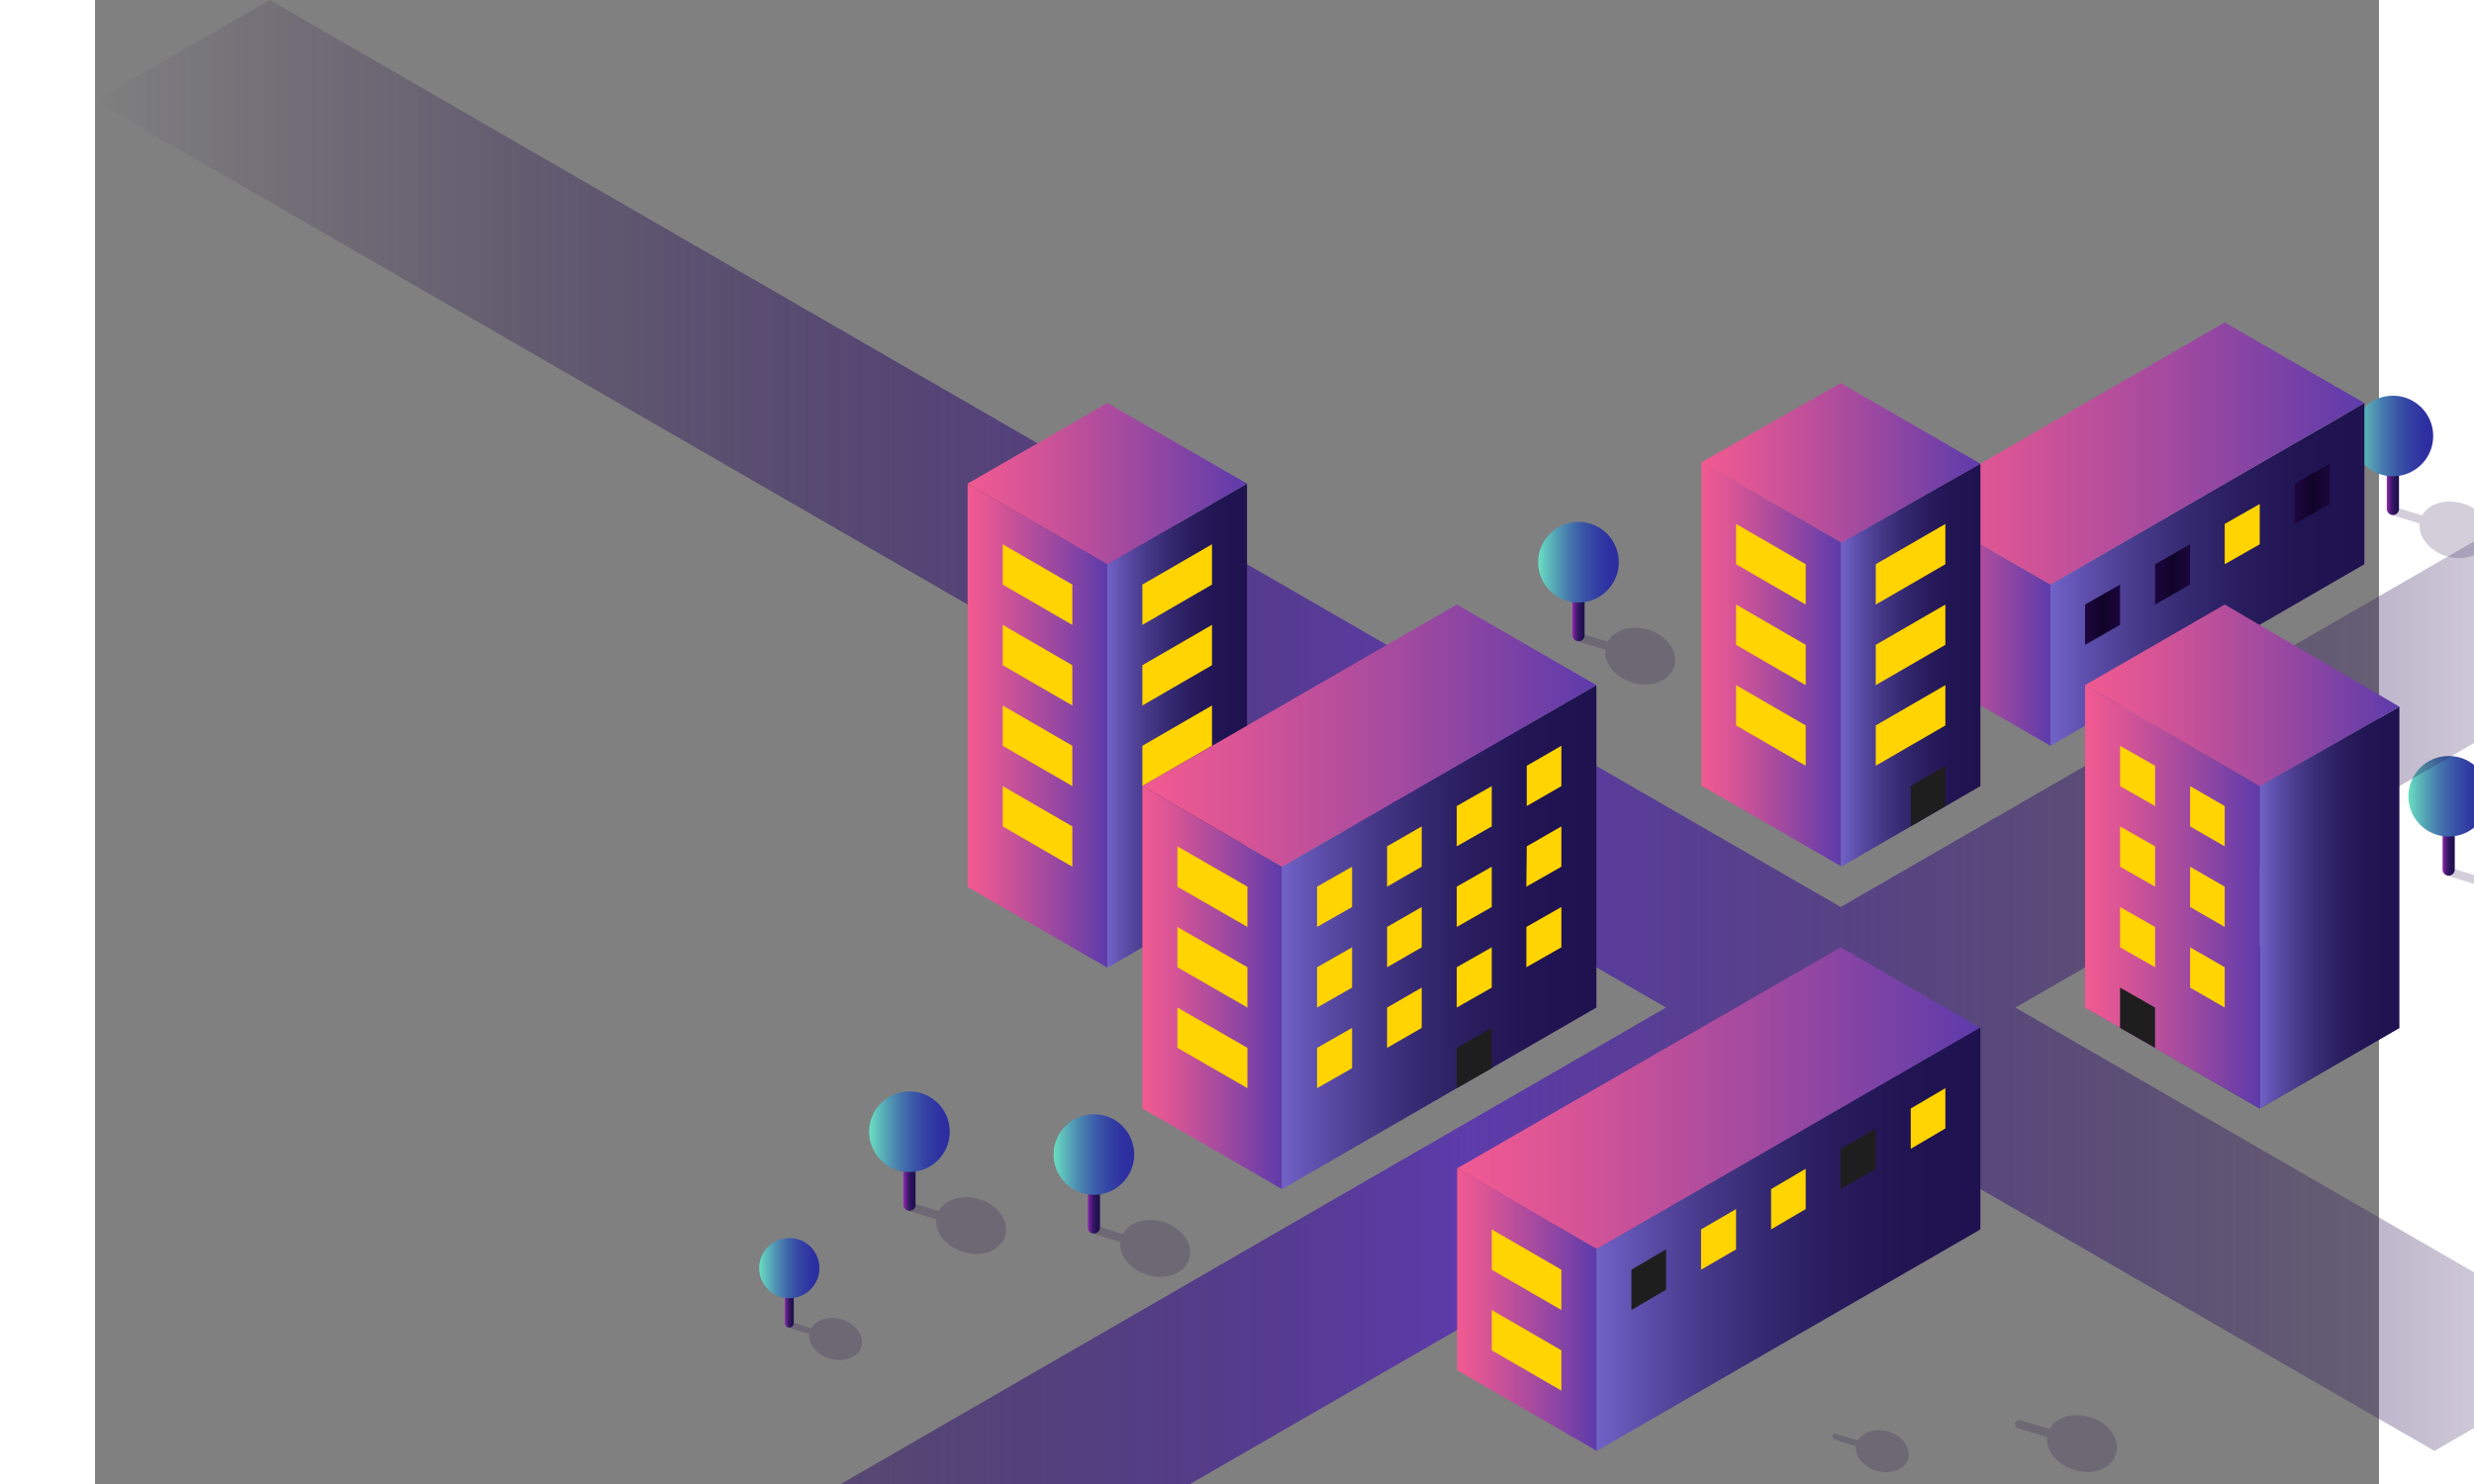 <svg xmlns="http://www.w3.org/2000/svg" xmlns:xlink="http://www.w3.org/1999/xlink" width="1726.62" height="1036.184" viewBox="0 0 1486 966">
                                <rect x="0" y="0" width="1486" height="966" fill="#808080" stroke="none"/>
                                <defs>
                                  <linearGradient id="linear-gradient" x1="0.012" y1="0.499" x2="1.012" y2="0.499" gradientUnits="objectBoundingBox">
                                    <stop offset="0" stop-color="#9629b6"/>
                                    <stop offset="0.006" stop-color="#9429b4"/>
                                    <stop offset="0.141" stop-color="#702295"/>
                                    <stop offset="0.282" stop-color="#521c7c"/>
                                    <stop offset="0.432" stop-color="#3b1868"/>
                                    <stop offset="0.592" stop-color="#2b145a"/>
                                    <stop offset="0.769" stop-color="#211352"/>
                                    <stop offset="1" stop-color="#1e124f"/>
                                  </linearGradient>
                                  <linearGradient id="linear-gradient-2" x1="0.001" y1="0.498" x2="1.003" y2="0.498" gradientUnits="objectBoundingBox">
                                    <stop offset="0" stop-color="#6ae1c1"/>
                                    <stop offset="0.052" stop-color="#64d0be"/>
                                    <stop offset="0.224" stop-color="#539fb5"/>
                                    <stop offset="0.395" stop-color="#4575ad"/>
                                    <stop offset="0.56" stop-color="#3a55a8"/>
                                    <stop offset="0.719" stop-color="#323fa3"/>
                                    <stop offset="0.869" stop-color="#2e31a1"/>
                                    <stop offset="1" stop-color="#2c2ca0"/>
                                  </linearGradient>
                                  <linearGradient id="linear-gradient-3" x1="-0.008" y1="0.498" x2="0.992" y2="0.498" xlink:href="#linear-gradient"/>
                                  <linearGradient id="linear-gradient-4" x1="-0.002" y1="0.501" x2="0.999" y2="0.501" xlink:href="#linear-gradient-2"/>
                                  <linearGradient id="linear-gradient-5" y1="0.5" x2="1" y2="0.5" gradientUnits="objectBoundingBox">
                                    <stop offset="0.006" stop-color="#1b063c" stop-opacity="0"/>
                                    <stop offset="0.087" stop-color="#1e0942" stop-opacity="0.157"/>
                                    <stop offset="0.194" stop-color="#281152" stop-opacity="0.369"/>
                                    <stop offset="0.316" stop-color="#391e6e" stop-opacity="0.608"/>
                                    <stop offset="0.447" stop-color="#4f3094" stop-opacity="0.863"/>
                                    <stop offset="0.517" stop-color="#5d3bab"/>
                                    <stop offset="0.545" stop-color="#5837a3" stop-opacity="0.941"/>
                                    <stop offset="0.757" stop-color="#371d6c" stop-opacity="0.502"/>
                                    <stop offset="0.915" stop-color="#230c49" stop-opacity="0.176"/>
                                    <stop offset="1" stop-color="#1b063c" stop-opacity="0"/>
                                  </linearGradient>
                                  <linearGradient id="linear-gradient-6" x1="-0.001" y1="0.499" x2="0.999" y2="0.499" gradientUnits="objectBoundingBox">
                                    <stop offset="0" stop-color="#f25a91"/>
                                    <stop offset="0.192" stop-color="#db5595"/>
                                    <stop offset="0.596" stop-color="#9f49a0"/>
                                    <stop offset="1" stop-color="#5d3bab"/>
                                  </linearGradient>
                                  <linearGradient id="linear-gradient-7" y1="0.5" x2="1" y2="0.5" gradientUnits="objectBoundingBox">
                                    <stop offset="0" stop-color="#7162c8"/>
                                    <stop offset="0.121" stop-color="#5c4eaa"/>
                                    <stop offset="0.282" stop-color="#463989"/>
                                    <stop offset="0.448" stop-color="#342870"/>
                                    <stop offset="0.62" stop-color="#281c5d"/>
                                    <stop offset="0.799" stop-color="#201453"/>
                                    <stop offset="1" stop-color="#1e124f"/>
                                  </linearGradient>
                                  <linearGradient id="linear-gradient-8" x1="0" y1="0.5" x2="1" y2="0.5" xlink:href="#linear-gradient-6"/>
                                  <linearGradient id="linear-gradient-9" x1="0" y1="0.5" x2="1" y2="0.5" xlink:href="#linear-gradient-6"/>
                                  <linearGradient id="linear-gradient-10" x1="-0.001" y1="0.5" x2="1.001" y2="0.5" xlink:href="#linear-gradient-7"/>
                                  <linearGradient id="linear-gradient-11" x1="0" y1="0.499" x2="1" y2="0.499" xlink:href="#linear-gradient-6"/>
                                  <linearGradient id="linear-gradient-12" x1="0" y1="0.5" x2="1" y2="0.5" xlink:href="#linear-gradient-6"/>
                                  <linearGradient id="linear-gradient-13" x1="0" y1="0.5" x2="1" y2="0.5" xlink:href="#linear-gradient-7"/>
                                  <linearGradient id="linear-gradient-14" x1="0" y1="0.501" x2="1" y2="0.501" xlink:href="#linear-gradient-6"/>
                                  <linearGradient id="linear-gradient-15" x1="0.001" y1="0.5" x2="1.001" y2="0.5" xlink:href="#linear-gradient-6"/>
                                  <linearGradient id="linear-gradient-16" x1="0" y1="0.5" x2="1" y2="0.5" xlink:href="#linear-gradient-7"/>
                                  <linearGradient id="linear-gradient-17" x1="0" y1="0.5" x2="1" y2="0.5" xlink:href="#linear-gradient-6"/>
                                  <linearGradient id="linear-gradient-18" x1="0.001" y1="0.5" x2="1" y2="0.5" xlink:href="#linear-gradient-7"/>
                                  <linearGradient id="linear-gradient-19" x1="0" y1="0.5" x2="1" y2="0.5" xlink:href="#linear-gradient-7"/>
                                  <linearGradient id="linear-gradient-20" x1="0.001" y1="0.5" x2="1" y2="0.5" xlink:href="#linear-gradient-6"/>
                                  <linearGradient id="linear-gradient-21" x1="0.001" y1="0.5" x2="1" y2="0.5" xlink:href="#linear-gradient-6"/>
                                  <linearGradient id="linear-gradient-22" x1="0.005" y1="0.499" x2="1.002" y2="0.499" gradientUnits="objectBoundingBox">
                                    <stop offset="0.006" stop-color="#1b063c"/>
                                    <stop offset="0.238" stop-color="#180536"/>
                                    <stop offset="0.506" stop-color="#100328"/>
                                    <stop offset="0.651" stop-color="#14042f"/>
                                    <stop offset="1" stop-color="#1b063c"/>
                                  </linearGradient>
                                  <linearGradient id="linear-gradient-23" x1="-0.001" y1="0.499" x2="0.996" y2="0.499" xlink:href="#linear-gradient-22"/>
                                  <linearGradient id="linear-gradient-24" x1="-0.001" y1="0.499" x2="0.996" y2="0.499" xlink:href="#linear-gradient-22"/>
                                  <linearGradient id="linear-gradient-25" x1="0" y1="0.5" x2="1" y2="0.5" xlink:href="#linear-gradient-6"/>
                                  <linearGradient id="linear-gradient-26" x1="0" y1="0.5" x2="1" y2="0.5" xlink:href="#linear-gradient-6"/>
                                  <linearGradient id="linear-gradient-27" x1="0" y1="0.5" x2="1" y2="0.5" xlink:href="#linear-gradient-7"/>
                                  <linearGradient id="linear-gradient-28" x1="-0.003" y1="0.501" x2="0.997" y2="0.501" xlink:href="#linear-gradient"/>
                                  <linearGradient id="linear-gradient-29" x1="-0.001" y1="0.5" x2="1" y2="0.5" xlink:href="#linear-gradient-2"/>
                                  <linearGradient id="linear-gradient-30" x1="0.015" y1="0.502" x2="1.015" y2="0.502" xlink:href="#linear-gradient"/>
                                  <linearGradient id="linear-gradient-31" x1="0.002" y1="0.501" x2="1.003" y2="0.501" xlink:href="#linear-gradient-2"/>
                                  <linearGradient id="linear-gradient-32" x1="-0.007" y1="0.499" x2="1.017" y2="0.499" xlink:href="#linear-gradient"/>
                                  <linearGradient id="linear-gradient-33" x1="-0.002" y1="0.502" x2="1.004" y2="0.502" xlink:href="#linear-gradient-2"/>
                                  <linearGradient id="linear-gradient-34" x1="0.008" y1="0.502" x2="1.008" y2="0.502" xlink:href="#linear-gradient"/>
                                  <linearGradient id="linear-gradient-35" x1="0.001" y1="0.5" x2="1.002" y2="0.5" xlink:href="#linear-gradient-2"/>
                                </defs>
                                <g id="Group_543" data-name="Group 543" transform="translate(-412 -106.149)">
                                  <g id="Group_483" data-name="Group 483" transform="translate(1880.833 363.672)">
                                    <path id="Path_1304" data-name="Path 1304" d="M601.177,158.709c-11.128-3.444-18.281-12.717-17.221-21.2l-18.281-5.564a3.39,3.39,0,0,1-2.649-3.709c.53-1.325,2.385-2.12,4.239-1.59l18.281,5.564c4.239-7.683,15.367-11.127,26.494-7.683,12.187,3.709,19.606,14.572,16.691,23.845C625.551,157.914,613.364,162.418,601.177,158.709Z" transform="translate(-540.24 -54.323)" fill="#1e124f" opacity="0.2"/>
                                    <path id="Path_1305" data-name="Path 1305" d="M566.774,161.138h0a4.075,4.075,0,0,1-3.974-3.974V109.474a4.075,4.075,0,0,1,3.974-3.974h0a4.075,4.075,0,0,1,3.974,3.974v47.689A3.9,3.9,0,0,1,566.774,161.138Z" transform="translate(-540.545 -83.51)" fill="url(#linear-gradient)"/>
                                    <circle id="Ellipse_9" data-name="Ellipse 9" cx="26.229" cy="26.229" r="26.229" fill="url(#linear-gradient-2)"/>
                                  </g>
                                  <g id="Group_492" data-name="Group 492" transform="translate(1917.13 598.145)">
                                    <path id="Path_1382" data-name="Path 1382" d="M614.777,247.309c-11.128-3.444-18.281-12.717-17.221-21.2l-18.281-5.564a3.39,3.39,0,0,1-2.65-3.709c.53-1.325,2.385-2.12,4.239-1.59l18.281,5.564c4.239-7.683,15.367-11.128,26.494-7.683,12.187,3.709,19.606,14.572,16.691,23.845C639.416,246.514,626.964,251.018,614.777,247.309Z" transform="translate(-554.105 -142.658)" fill="#1e124f" opacity="0.2"/>
                                    <path id="Path_1383" data-name="Path 1383" d="M580.474,249.738h0a4.075,4.075,0,0,1-3.974-3.974V198.074a4.075,4.075,0,0,1,3.974-3.974h0a4.075,4.075,0,0,1,3.974,3.974v47.689A4.075,4.075,0,0,1,580.474,249.738Z" transform="translate(-554.245 -171.845)" fill="url(#linear-gradient-3)"/>
                                    <circle id="Ellipse_14" data-name="Ellipse 14" cx="26.229" cy="26.229" r="26.229" fill="url(#linear-gradient-4)"/>
                                  </g>
                                  <path id="Path_1306" data-name="Path 1306" d="M1249.461,655.729l386.284,223.08-113.66,65.44L1135.8,721.434l-545.248,314.75L477.159,970.479l544.983-314.75L0,65.705,113.66,0,1135.8,590.288,1612.96,314.75l113.66,65.705Z" transform="translate(412 106.149)" fill="url(#linear-gradient-5)"/>
                                  <g id="Group_486" data-name="Group 486" transform="translate(1593.372 315.983)">
                                    <path id="Path_1321" data-name="Path 1321" d="M536.775,281.175V176.258L445.9,123.8V228.717Z" transform="translate(-445.9 -5.636)" fill="url(#linear-gradient-6)"/>
                                    <path id="Path_1322" data-name="Path 1322" d="M480.2,217.164l158.965-91.934,22.785-12.982L684.469,99V203.917L480.2,322.08Z" transform="translate(-389.325 -46.542)" fill="url(#linear-gradient-7)"/>
                                    <path id="Path_1323" data-name="Path 1323" d="M741.044,131.658,650.169,79.2,445.9,197.364l90.875,52.458Z" transform="translate(-445.9 -79.2)" fill="url(#linear-gradient-8)"/>
                                  </g>
                                  <g id="blue-car" transform="translate(2052 1060)">
                                    <g id="Group_521" data-name="Group 521" transform="translate(3.758 24.655)" opacity="0.5">
                                      <path id="Path_1435" data-name="Path 1435" d="M24.845,11.522a15.451,15.451,0,0,1,8.162,1.5l35.442,18.9c3.652,2.148,2.578,6.014-2.148,8.162L54.057,47.179a17.22,17.22,0,0,1-6.444,1.933,15.451,15.451,0,0,1-8.162-1.5L4.009,26.773c-3.652-2.148-2.792-5.8,1.933-7.948L17.756,13.24a24.494,24.494,0,0,1,7.088-1.718Z" transform="translate(-1.747 -11.481)" fill="#1c0942"/>
                                    </g>
                                    <g id="Group_535" data-name="Group 535" transform="translate(0 0)">
                                      <g id="Group_532" data-name="Group 532">
                                        <path id="Path_1436" data-name="Path 1436" d="M37.432,15.9C29.914,20.411,21.322,27.714,13.8,32.225c-.859.43,0,1.5,0,2.148,0,.215.644.644.644.859l21.91-16.54v-.644A2.644,2.644,0,0,1,37.432,15.9Z" transform="translate(15.414 18.248)" fill="#010101"/>
                                        <path id="Path_1437" data-name="Path 1437" d="M24.543,9.859,23.254,9,.7,24.466,2.633,26.4Z" transform="translate(0.809 10.326)" fill="#010101"/>
                                        <g id="Group_522" data-name="Group 522" transform="translate(30.176 48.379)">
                                          <path id="Path_1438" data-name="Path 1438" d="M14.592,31.278c1.289,3.007,4.726,4.511,7.3,3.007,2.792-1.5,3.652-5.155,2.363-8.162s-4.726-4.511-7.3-3.007C14.377,24.4,13.3,28.056,14.592,31.278Z" transform="translate(-14.046 -22.525)" fill="#1f1e1f"/>
                                          <path id="Path_1439" data-name="Path 1439" d="M15.119,29.429c.859,2.148,3.007,3.222,4.511,2.363s1.933-3.222.859-5.37c-.859-2.148-3.007-3.222-4.511-2.363C14.474,25.133,14.045,27.281,15.119,29.429Zm1.5-3.866.644,1.5-1.074.43h0A1.928,1.928,0,0,1,16.622,25.562Zm2.578.215-.859.644-1.074-1.289A1.944,1.944,0,0,1,19.2,25.777Zm.859,1.289a2.888,2.888,0,0,1,.43,1.718l-.859-.859.215-1.5C19.844,26.851,20.059,26.851,20.059,27.066ZM16.408,29c0-.215-.215-.43-.215-.644l1.289.43v1.933l.859.43.43-1.933,1.289.859c0,.215-.43.644-.644.859C18.341,31.362,17.052,30.5,16.408,29Z" transform="translate(-13.499 -21.106)" fill="#fff"/>
                                        </g>
                                        <g id="Group_523" data-name="Group 523" transform="translate(3.76 30.98)">
                                          <path id="Path_1440" data-name="Path 1440" d="M2.289,23.178c1.5,3.007,4.726,4.511,7.518,3.007s3.652-5.155,2.363-8.162-4.726-4.511-7.3-3.007A6.435,6.435,0,0,0,2.289,23.178Z" transform="translate(-1.748 -14.425)" fill="#1f1e1f"/>
                                          <path id="Path_1441" data-name="Path 1441" d="M2.819,21.429c1.074,2.148,3.007,3.222,4.511,2.363s1.933-3.222.859-5.37S5.182,15.2,3.678,16.059,1.745,19.281,2.819,21.429Zm1.289-4.081.644,1.5-1.074.43h0A2.06,2.06,0,0,1,4.108,17.347Zm2.792.43-1.074.644L4.752,17.133A2.179,2.179,0,0,1,6.9,17.777Zm.859,1.289a2.888,2.888,0,0,1,.43,1.718l-.859-.859.215-1.5A.789.789,0,0,0,7.759,19.066ZM3.893,21a.789.789,0,0,0-.215-.644l1.289.43v1.933l.859.43.43-1.933,1.289.859c0,.215-.43.644-.644.859C6.041,23.362,4.752,22.5,3.893,21Z" transform="translate(-1.204 -12.891)" fill="#fff"/>
                                        </g>
                                        <path id="Path_1442" data-name="Path 1442" d="M28.939,1.3,6.6,15.047l25.561,16.11L54.715,17.41Z" transform="translate(7.582 1.487)" fill="#219fd8"/>
                                        <path id="Path_1443" data-name="Path 1443" d="M39.741,25.347,14.18,9.237l-.215-.215C6.017,4.081-.212,6.229,0,13.747l.215,9.881c0,.644-.215,3.437,1.933,4.94l1.289.859V29c0-2.578,1.933-4.726,4.94-2.792A9.5,9.5,0,0,1,12.891,34.8v.644l17.184,10.74v-.644c0-1.289,1.718-5.155,4.726-3.222s4.511,4.94,4.94,9.451v.43l.859.43c.859.43,1.5.43,1.289-.43l-.644-12.888h.215l-.644-9.022V27.924C40.815,26.85,40.385,25.561,39.741,25.347Z" transform="translate(0.003 7.297)" fill="#2faae1"/>
                                        <path id="Path_1444" data-name="Path 1444" d="M41.554,11.2,19,24.732v9.236L41.554,20.222Z" transform="translate(21.818 12.852)" fill="#fff"/>
                                        <g id="Group_524" data-name="Group 524" transform="translate(41.677 24.481)">
                                          <path id="Path_1445" data-name="Path 1445" d="M39.591,19.777V11.83l.644-.43v9.022L19.4,33.095v-.859Z" transform="translate(-19.4 -11.4)" fill="#121042"/>
                                        </g>
                                        <path id="Path_1446" data-name="Path 1446" d="M42.2,28.5c0-.215-.644-13.1-.644-13.1L19,28.932l.644,13.318L41.984,28.718A.21.21,0,0,0,42.2,28.5Z" transform="translate(21.818 17.674)" fill="#2faae1"/>
                                        <g id="Group_525" data-name="Group 525" transform="translate(39.744 18.897)">
                                          <path id="Path_1447" data-name="Path 1447" d="M41.054,8.8,18.5,22.547a3.389,3.389,0,0,1,1.074,2.792L42.128,11.592A5.771,5.771,0,0,0,41.054,8.8Z" transform="translate(-18.5 -8.8)" fill="#219fd8"/>
                                        </g>
                                        <g id="Group_526" data-name="Group 526" transform="translate(40.818 21.689)">
                                          <path id="Path_1448" data-name="Path 1448" d="M41.339,10.1,19,23.632V26L41.554,12.463Z" transform="translate(-19 -10.1)" fill="#219fd8"/>
                                        </g>
                                        <g id="Group_527" data-name="Group 527" transform="translate(2.798)">
                                          <path id="Path_1449" data-name="Path 1449" d="M23.854.856C16.336,5.367,8.818,9.878,1.3,14.6c2.578-1.718,6.659-1.074,11.17,1.718a.21.21,0,0,1,.215.215L35.024,2.789a.21.21,0,0,1-.215-.215C30.3-.218,26.432-.648,23.854.856Z" transform="translate(-1.3 -0.003)" fill="#fff"/>
                                        </g>
                                        <path id="Path_1450" data-name="Path 1450" d="M31.284,24.5,8.3,11.4v8.377L31.5,33.525Z" transform="translate(9.534 13.081)" fill="#fff"/>
                                        <g id="Group_528" data-name="Group 528" transform="translate(17.834 24.481)">
                                          <path id="Path_1451" data-name="Path 1451" d="M8.3,19.777V11.4l.644.43.215,7.518L31.5,32.665v.859Z" transform="translate(-8.3 -11.4)" fill="#121042"/>
                                        </g>
                                        <g id="Group_529" data-name="Group 529" transform="translate(0.429 15.093)">
                                          <path id="Path_1452" data-name="Path 1452" d="M.2,14.055c-.215-7.3,5.155-9.451,13.532-3.866,0,.43.43,12.458.43,12.458Z" transform="translate(-0.197 -7.029)" fill="#fff"/>
                                        </g>
                                        <path id="Path_1453" data-name="Path 1453" d="M.2,14.088C.2,9.792,1.918,7.43,4.926,7c-2.363.644-3.866,3.007-3.652,6.874l13.1,7.948v.644Z" transform="translate(0.235 8.03)" fill="#121042"/>
                                        <g id="Group_530" data-name="Group 530" transform="translate(0.214 27.918)">
                                          <path id="Path_1454" data-name="Path 1454" d="M.1,16.007V13L41.13,37.917l.43,6.659c0,.644-.644.859-1.289.43l-.859-.43v-.43c-.215-4.511-1.933-7.518-4.94-9.451s-4.726,1.933-4.726,3.222v.644L12.562,27.821v-.644a9.5,9.5,0,0,0-4.511-8.592c-3.007-1.933-4.94.215-4.94,2.792v.43l-1.074-.859C-.112,19.444.1,16.652.1,16.007Z" transform="translate(-0.097 -13)" fill="#2a5b86"/>
                                        </g>
                                        <g id="Group_531" data-name="Group 531" transform="translate(41.247 39.088)">
                                          <path id="Path_1455" data-name="Path 1455" d="M19.2,31.732,41.754,18.2c.215,3.437.43,6.874.43,7.088a.75.75,0,0,1-.215.43L19.63,39.251Z" transform="translate(-19.2 -18.2)" fill="#2a5b86"/>
                                        </g>
                                        <path id="Path_1456" data-name="Path 1456" d="M19,26.966l.859-.215V17.3L19,17.515Z" transform="translate(21.818 19.855)" fill="#2faae1"/>
                                        <path id="Path_1457" data-name="Path 1457" d="M29.1,20.881l.859-.215V11l-.859.43Z" transform="translate(33.413 12.622)" fill="#2faae1"/>
                                      </g>
                                      <g id="Group_533" data-name="Group 533" transform="translate(39.958 51.426)">
                                        <path id="Path_1458" data-name="Path 1458" d="M18.6,26.857V29a.763.763,0,0,0,.43.644,3.321,3.321,0,0,0,1.289.644s4.3-2.578,5.155-3.007c.644-.43.644-.859.644-.859V24.494s0-.859-.859-.43-4.94,3.007-4.94,3.007a9.031,9.031,0,0,0-1.074-.43C18.6,26.212,18.6,26.857,18.6,26.857Z" transform="translate(-18.6 -23.944)" fill="#ed1f24"/>
                                      </g>
                                      <g id="Group_534" data-name="Group 534" transform="translate(58.216 40.806)">
                                        <path id="Path_1459" data-name="Path 1459" d="M27.1,23.081v2.363s0,.644.644.215c.43-.215,5.155-3.007,5.155-3.007V19l-4.94,3.007A.972.972,0,0,0,27.1,23.081Z" transform="translate(-27.1 -19)" fill="#ed1f24"/>
                                      </g>
                                    </g>
                                  </g>
                                  <g id="Group_487" data-name="Group 487" transform="translate(1457.192 355.459)">
                                    <path id="Path_1331" data-name="Path 1331" d="M394.5,324.293V113.4l90.875,52.458V376.751Z" transform="translate(-394.5 -62.266)" fill="url(#linear-gradient-9)"/>
                                    <path id="Path_1332" data-name="Path 1332" d="M428.8,165.3l90.61-51.4V323.733L428.8,376.192Z" transform="translate(-337.925 -61.442)" fill="url(#linear-gradient-10)"/>
                                    <path id="Path_1333" data-name="Path 1333" d="M394.6,145.5l90.345-51.4,90.875,52.458-90.345,51.4Z" transform="translate(-394.335 -94.1)" fill="url(#linear-gradient-11)"/>
                                    <path id="Path_1334" data-name="Path 1334" d="M437.3,154.929v26.229l45.3-26.229V128.7Z" transform="translate(-323.905 -37.03)" fill="#ffd400"/>
                                    <path id="Path_1335" data-name="Path 1335" d="M437.3,174.729v26.229l45.3-26.229V148.5Z" transform="translate(-323.905 -4.372)" fill="#ffd400"/>
                                    <path id="Path_1336" data-name="Path 1336" d="M437.3,194.529v26.229l45.3-26.229V168.3Z" transform="translate(-323.905 28.286)" fill="#ffd400"/>
                                    <path id="Path_1337" data-name="Path 1337" d="M448.3,154.929,403,128.7v26.229l45.3,26.229Z" transform="translate(-380.48 -37.03)" fill="#ffd400"/>
                                    <path id="Path_1338" data-name="Path 1338" d="M403,148.5v26.229l45.3,26.229V174.729Z" transform="translate(-380.48 -4.372)" fill="#ffd400"/>
                                    <path id="Path_1339" data-name="Path 1339" d="M448.3,194.529v26.229L403,194.529V168.3Z" transform="translate(-380.48 28.286)" fill="#ffd400"/>
                                  </g>
                                  <g id="Group_541" data-name="Group 541">
                                    <g id="Group_485" data-name="Group 485" transform="translate(979.768 368.441)">
                                      <g id="Group_484" data-name="Group 484">
                                        <path id="Path_1307" data-name="Path 1307" d="M214.3,381.356V118.8l90.875,52.458V433.815Z" transform="translate(-214.3 -66.342)" fill="url(#linear-gradient-12)"/>
                                        <path id="Path_1308" data-name="Path 1308" d="M248.6,171.258,339.475,118.8V381.356L248.6,433.815Z" transform="translate(-157.725 -66.342)" fill="url(#linear-gradient-13)"/>
                                        <path id="Path_1309" data-name="Path 1309" d="M214.3,151.458,305.175,99l90.875,52.458-90.875,52.458Z" transform="translate(-214.3 -99)" fill="url(#linear-gradient-14)"/>
                                        <path id="Path_1310" data-name="Path 1310" d="M257.2,159.929v26.229l45.3-26.229V133.7Z" transform="translate(-143.54 -41.765)" fill="#ffd400"/>
                                        <path id="Path_1311" data-name="Path 1311" d="M257.2,199.529v26.229l45.3-26.229V173.3Z" transform="translate(-143.54 23.551)" fill="#ffd400"/>
                                        <path id="Path_1312" data-name="Path 1312" d="M268.2,159.929,222.9,133.7v26.229l45.3,26.229Z" transform="translate(-200.115 -41.765)" fill="#ffd400"/>
                                        <path id="Path_1313" data-name="Path 1313" d="M222.9,153.5v26.229l45.3,26.229V179.729Z" transform="translate(-200.115 -9.107)" fill="#ffd400"/>
                                        <path id="Path_1314" data-name="Path 1314" d="M268.2,199.529v26.229l-45.3-26.229V173.3Z" transform="translate(-200.115 23.551)" fill="#ffd400"/>
                                      </g>
                                      <path id="Path_1315" data-name="Path 1315" d="M268.2,219.329v26.229l-45.3-26.229V193.1Z" transform="translate(-200.115 56.209)" fill="#ffd400"/>
                                      <path id="Path_1316" data-name="Path 1316" d="M257.2,179.729v26.229l45.3-26.229V153.5Z" transform="translate(-143.54 -9.107)" fill="#ffd400"/>
                                    </g>
                                    <path id="Path_1320" data-name="Path 1320" d="M257.2,402.933V193.1l90.875,52.458V455.391Z" transform="translate(836.228 424.65)" fill="url(#linear-gradient-15)"/>
                                    <path id="Path_1324" data-name="Path 1324" d="M291.5,286.464,496.034,168.3V378.133L291.5,496.3Z" transform="translate(892.803 383.745)" fill="url(#linear-gradient-16)"/>
                                    <path id="Path_1325" data-name="Path 1325" d="M257.2,266.664,461.734,148.5l90.875,52.458L348.075,319.122Z" transform="translate(836.228 351.087)" fill="url(#linear-gradient-17)"/>
                                    <path id="Path_1326" data-name="Path 1326" d="M311.37,234.129,265.8,207.9v26.229l45.57,26.229Z" transform="translate(850.413 449.062)" fill="#ffd400"/>
                                    <path id="Path_1327" data-name="Path 1327" d="M265.8,227.7v26.229l45.57,26.229V253.929Z" transform="translate(850.413 481.72)" fill="#ffd400"/>
                                    <path id="Path_1328" data-name="Path 1328" d="M311.37,273.729v26.229L265.8,273.729V247.5Z" transform="translate(850.413 514.378)" fill="#ffd400"/>
                                    <path id="Path_1330" data-name="Path 1330" d="M334.4,265.482v26.229l22.785-12.982V252.5Z" transform="translate(963.563 522.625)" fill="#1e1e1e"/>
                                    <path id="Path_1340" data-name="Path 1340" d="M300.1,252.111V225.882L322.885,212.9v26.229Z" transform="translate(906.988 457.309)" fill="#ffd400"/>
                                    <path id="Path_1341" data-name="Path 1341" d="M317.3,242.211V215.982L339.82,203v26.229Z" transform="translate(935.358 440.979)" fill="#ffd400"/>
                                    <path id="Path_1342" data-name="Path 1342" d="M334.4,206.082v26.229l22.785-12.982V193.1Z" transform="translate(963.563 424.65)" fill="#ffd400"/>
                                    <path id="Path_1344" data-name="Path 1344" d="M351.6,222.411V196.182L374.12,183.2v26.229Z" transform="translate(991.932 408.321)" fill="#ffd400"/>
                                    <path id="Path_1348" data-name="Path 1348" d="M300.1,245.682v26.229l22.785-12.982V232.7Z" transform="translate(906.988 489.967)" fill="#ffd400"/>
                                    <path id="Path_1349" data-name="Path 1349" d="M317.3,262.011V235.782L339.82,222.8v26.229Z" transform="translate(935.358 473.638)" fill="#ffd400"/>
                                    <path id="Path_1350" data-name="Path 1350" d="M334.4,252.111V225.882L357.185,212.9v26.229Z" transform="translate(963.563 457.309)" fill="#ffd400"/>
                                    <path id="Path_1351" data-name="Path 1351" d="M351.5,242.211l.265-26.229L374.285,203v26.229Z" transform="translate(991.768 440.979)" fill="#ffd400"/>
                                    <path id="Path_1352" data-name="Path 1352" d="M300.1,265.482v26.229l22.785-12.982V252.5Z" transform="translate(906.988 522.625)" fill="#ffd400"/>
                                    <path id="Path_1353" data-name="Path 1353" d="M317.3,281.811V255.582L339.82,242.6v26.229Z" transform="translate(935.358 506.296)" fill="#ffd400"/>
                                    <path id="Path_1354" data-name="Path 1354" d="M334.4,271.911V245.682L357.185,232.7v26.229Z" transform="translate(963.563 489.967)" fill="#ffd400"/>
                                    <path id="Path_1355" data-name="Path 1355" d="M351.5,262.011V235.782L374.285,222.8v26.229Z" transform="translate(991.768 473.638)" fill="#ffd400"/>
                                  </g>
                                  <path id="Path_1362" data-name="Path 1362" d="M445.9,227.576V201.347L468.42,188.1v26.229Z" transform="translate(1147.472 416.403)" fill="#1e1e1e"/>
                                  <g id="yellow-car" transform="translate(1974 499)">
                                    <g id="Group_508" data-name="Group 508" transform="translate(9.663 20.975)" opacity="0.5">
                                      <g id="Group_507" data-name="Group 507">
                                        <g id="Group_506" data-name="Group 506">
                                          <g id="Group_505" data-name="Group 505">
                                            <g id="Group_504" data-name="Group 504">
                                              <path id="Path_1411" data-name="Path 1411" d="M46.817,9.829a13.141,13.141,0,0,0-7.3,1.289L6.65,29.59c-3.222,1.718-2.792,4.94,1.074,7.088L17.6,41.834a13.829,13.829,0,0,0,6.014,1.5,13.141,13.141,0,0,0,7.3-1.289l32.65-18.473c3.437-1.933,3.007-5.155-1.074-7.088l-9.666-5.155a17.685,17.685,0,0,0-6.014-1.5Z" transform="translate(-4.499 -9.775)" fill="#1c0942"/>
                                            </g>
                                          </g>
                                        </g>
                                      </g>
                                    </g>
                                    <g id="Group_519" data-name="Group 519" transform="translate(0 0)">
                                      <path id="Path_1412" data-name="Path 1412" d="M18.5,7c6.659,3.866,13.532,7.518,20.191,11.384,1.289.644,2.148,2.363,2.148,4.511v.859L20.433,12.37v-.859Q20.433,8.289,18.5,7Z" transform="translate(21.238 8.014)" fill="#010101"/>
                                      <path id="Path_1413" data-name="Path 1413" d="M6.2,13.9,26.391,25.284c1.289.644,2.148,2.363,2.148,4.511v.859L8.348,19.27v-.859C8.133,16.263,7.489,14.759,6.2,13.9Z" transform="translate(7.118 15.936)" fill="#010101"/>
                                      <g id="Group_509" data-name="Group 509" transform="translate(22.662 40.924)">
                                        <path id="Path_1414" data-name="Path 1414" d="M21.612,27.95c-1.289,3.652-4.726,5.585-7.733,4.511S9.8,27.52,11.087,23.869s4.726-5.585,7.733-4.511C21.612,20.432,22.9,24.3,21.612,27.95Z" transform="translate(-10.55 -19.062)" fill="#010101"/>
                                        <path id="Path_1415" data-name="Path 1415" d="M17.34,20.58c-1.5-.644-3.652.859-4.511,3.437s-.43,5.155,1.289,5.585c1.5.644,3.652-.859,4.511-3.437C19.488,23.8,18.844,21.224,17.34,20.58Zm.215,3.652h0l-1.289-.43.43-1.718A2.262,2.262,0,0,1,17.555,24.231Zm-1.289-2.578-1.074,1.5-1.074-.644A4.536,4.536,0,0,1,16.266,21.654ZM13.474,23.8l.43,1.5-.859,1.074c-.215-.644,0-1.074.215-2.148A.665.665,0,0,1,13.474,23.8Zm.43,4.511a.959.959,0,0,1-.644-.859l1.5-1.074.644,2.148.859-.644-.215-2.148,1.289-.644a.789.789,0,0,1-.215.644C16.481,27.668,15.192,28.742,13.9,28.312Z" transform="translate(-8.427 -17.492)" fill="#fff"/>
                                      </g>
                                      <g id="Group_510" data-name="Group 510" transform="translate(49.083 25.244)">
                                        <path id="Path_1416" data-name="Path 1416" d="M33.912,20.65c-1.289,3.652-4.726,5.585-7.733,4.511s-4.081-4.94-2.792-8.592,4.726-5.585,7.733-4.511C33.912,13.132,35.2,17,33.912,20.65Z" transform="translate(-22.85 -11.762)" fill="#010101"/>
                                        <path id="Path_1417" data-name="Path 1417" d="M29.54,13.28c-1.5-.644-3.652.859-4.511,3.437s-.43,5.155,1.289,5.585c1.5.644,3.652-.859,4.511-3.437C31.9,16.5,31.259,13.924,29.54,13.28Zm.43,3.652h0l-1.289-.43.43-1.718A2.491,2.491,0,0,1,29.97,16.931Zm-1.289-2.363-1.074,1.5-1.074-.644A2.195,2.195,0,0,1,28.681,14.568ZM25.674,16.5l.43,1.5-.859,1.074c-.215-.644,0-1.074.215-2.148C25.674,16.931,25.674,16.716,25.674,16.5Zm.644,4.726a.959.959,0,0,1-.644-.859l1.5-1.074.644,2.148.859-.644-.215-2.148,1.289-.644c0,.215-.215.43-.215.644C28.9,20.368,27.392,21.657,26.318,21.227Z" transform="translate(-20.842 -10.192)" fill="#fff"/>
                                      </g>
                                      <path id="Path_1418" data-name="Path 1418" d="M20.989,3.186a.653.653,0,0,0-.859,0,.665.665,0,0,0-.43.215L39.891,14.785a.665.665,0,0,1,.43-.215c.43-.215.644-.215.859,0C34.521,10.7,27.648,6.838,20.989,3.186Z" transform="translate(22.616 3.451)" fill="#ffde17"/>
                                      <g id="Group_511" data-name="Group 511" transform="translate(1.718 22.532)">
                                        <path id="Path_1419" data-name="Path 1419" d="M20.991,28.973.8,17.588,10.681,10.5,31.087,21.67Z" transform="translate(-0.8 -10.5)" fill="#ffde17"/>
                                      </g>
                                      <g id="Group_512" data-name="Group 512" transform="translate(0 29.621)">
                                        <path id="Path_1420" data-name="Path 1420" d="M20.406,27.977,0,16.592A3.352,3.352,0,0,1,1.5,13.8L21.695,25.184A4.856,4.856,0,0,0,20.406,27.977Z" transform="translate(0 -13.8)" fill="#efb61d"/>
                                      </g>
                                      <path id="Path_1421" data-name="Path 1421" d="M20.406,35.936,0,24.551.215,15.1,20.406,26.484Z" transform="translate(0 17.313)" fill="#ffde17"/>
                                      <path id="Path_1422" data-name="Path 1422" d="M20.836,31.958.43,20.574c-.215,0-.43-.43-.43-1.074L20.406,30.884A.785.785,0,0,0,20.836,31.958Z" transform="translate(0 22.364)" fill="#efb61d"/>
                                      <g id="Group_513" data-name="Group 513" transform="translate(19.977 11.414)">
                                        <path id="Path_1423" data-name="Path 1423" d="M38.083,7.206c.43-.215.644-.43.859-.43,3.652-1.718,8.592-3.652,12.888,5.37a.665.665,0,0,1,.43-.215c.859-.43,1.5,0,1.5,1.074l-.215,9.451a3.352,3.352,0,0,1-1.5,2.792l-.644.43v-.859c0-3.866-2.578-6.014-6.014-4.3-3.437,1.933-6.229,7.3-6.229,10.955v.859L24.766,40.285v-.859c0-3.866-2.578-6.014-6.014-4.3-3.437,1.933-6.229,7.3-6.229,11.17v.859l-1.718.859c-.859.43-1.5,0-1.5-1.074l.215-9.451a3.352,3.352,0,0,1,1.5-2.792L20.9,27.4,26.914,13.65C27.773,13.65,34.647,9.139,38.083,7.206Z" transform="translate(-9.3 -5.324)" fill="#efb61d"/>
                                      </g>
                                      <path id="Path_1424" data-name="Path 1424" d="M22.107.848c6.659,3.866,13.532,7.518,20.406,11.384-2.792-1.5-5.585-.43-7.948.644-.43,0-.644.215-1.074.43L13.3,1.922c.43-.215.644-.43,1.074-.43C16.522.418,19.314-.871,22.107.848Z" transform="translate(15.269 -0.01)" fill="#efb61d"/>
                                      <path id="Path_1425" data-name="Path 1425" d="M28.491,18.943,8.3,7.559C8.73,7.344,15.6,2.833,19.04.9L39.231,12.284C35.795,14.218,28.921,18.728,28.491,18.943Z" transform="translate(9.528 1.011)" fill="#ffde17"/>
                                      <path id="Path_1426" data-name="Path 1426" d="M25.806,29.132,5.4,17.962,11.629,4,31.821,15.384Z" transform="translate(6.199 4.57)" fill="#efb61d"/>
                                      <g id="Group_514" data-name="Group 514" transform="translate(12.888 9.644)">
                                        <path id="Path_1427" data-name="Path 1427" d="M24.473,27.484,6,17.173,11.37,4.5,30.058,14.81Z" transform="translate(-6 -4.5)" fill="#fff"/>
                                      </g>
                                      <path id="Path_1428" data-name="Path 1428" d="M6,17.173l18.473,10.31.43-.859L8.148,16.529l4.081-11.6L11.37,4.5Z" transform="translate(6.888 5.144)" fill="#0e1035"/>
                                      <g id="Group_515" data-name="Group 515" transform="translate(33.509 12.178)">
                                        <path id="Path_1429" data-name="Path 1429" d="M21.185,13.886,15.6,26.559,43.954,11.738s-4.726-6.659-7.733-6.014C33,6.583,21.185,13.886,21.185,13.886Z" transform="translate(-15.6 -5.68)" fill="#fff"/>
                                      </g>
                                      <g id="Group_516" data-name="Group 516" transform="translate(33.509 12.216)">
                                        <path id="Path_1430" data-name="Path 1430" d="M43.954,11.717s-4.3-6.229-7.3-6.014c2.578,1.5,5.585,5.8,5.585,5.8L16.244,25.035l-.644,1.5Z" transform="translate(-15.6 -5.697)" fill="#0e1035"/>
                                      </g>
                                      <g id="Group_517" data-name="Group 517" transform="translate(0.826 36.494)">
                                        <path id="Path_1431" data-name="Path 1431" d="M5.143,19.792C5.358,21.3,4.5,22.8,3.21,22.8A3.186,3.186,0,0,1,.418,20.007C.2,18.289,1.062,17,2.351,17A3.186,3.186,0,0,1,5.143,19.792Z" transform="translate(-0.385 -17)"/>
                                        <path id="Path_1432" data-name="Path 1432" d="M4.174,19.448c.215,1.289-.43,2.363-1.5,2.363A2.5,2.5,0,0,1,.522,19.663c-.215-1.289.43-2.363,1.5-2.363A2.484,2.484,0,0,1,4.174,19.448Z" transform="translate(-0.274 -16.656)" fill="#fff"/>
                                      </g>
                                      <g id="Group_518" data-name="Group 518" transform="translate(14.144 44.359)">
                                        <path id="Path_1433" data-name="Path 1433" d="M11.343,23.322c.215,1.5-.644,3.007-1.933,3.007a3.186,3.186,0,0,1-2.792-2.792c-.215-1.5.644-3.007,1.933-2.792C9.84,20.315,11.128,21.6,11.343,23.322Z" transform="translate(-6.585 -20.661)"/>
                                        <path id="Path_1434" data-name="Path 1434" d="M10.374,23.063c.215,1.289-.43,2.363-1.5,2.363a2.5,2.5,0,0,1-2.148-2.148,1.88,1.88,0,0,1,1.5-2.363C9.085,20.7,10.159,21.774,10.374,23.063Z" transform="translate(-6.474 -20.402)" fill="#fff"/>
                                      </g>
                                    </g>
                                  </g>
                                  <g id="red-car" transform="translate(840 1090)">
                                    <g id="Group_494" data-name="Group 494" transform="translate(7.144 9.614)" opacity="0.5">
                                      <path id="Path_1384" data-name="Path 1384" d="M52.889,4.528c-3.222-.215-6.229.215-8.377,1.718L6.063,30.089c-4.081,2.578-3.437,6.874.859,9.666l11.17,7.088a14.416,14.416,0,0,0,6.874,2.148,14.13,14.13,0,0,0,8.592-1.718L71.792,23.215c4.081-2.578,3.652-6.874-.859-9.666L59.763,6.461a18.184,18.184,0,0,0-6.874-1.933Z" transform="translate(-3.326 -4.476)" fill="#1c0942"/>
                                    </g>
                                    <g id="Group_502" data-name="Group 502">
                                      <path id="Path_1385" data-name="Path 1385" d="M15.6,2.2,45.028,17.021c1.933.859,3.007,3.222,2.792,6.444a2.724,2.724,0,0,1-.215,1.289L18.392,9.718a2.724,2.724,0,0,1,.215-1.289C18.607,5.422,17.533,3.059,15.6,2.2Z" transform="translate(17.909 2.526)" fill="#010101"/>
                                      <path id="Path_1386" data-name="Path 1386" d="M5.018,10.9,29.935,24.432c1.933.859,3.007,3.222,3.007,6.229,0,.43-.215.859-.215,1.289L3.3,17.129a2.724,2.724,0,0,1,.215-1.289C3.515,13.048,6.952,11.974,5.018,10.9Z" transform="translate(3.788 12.513)" fill="#010101"/>
                                      <g id="Group_495" data-name="Group 495" transform="translate(21.653 39.562)">
                                        <path id="Path_1387" data-name="Path 1387" d="M23.44,27.186c-1.933,3.866-6.229,6.229-9.666,5.37s-4.726-4.726-2.792-8.592,6.229-6.229,9.666-5.37C24.085,19.668,25.373,23.535,23.44,27.186Z" transform="translate(-10.08 -18.418)" fill="#151315"/>
                                        <path id="Path_1388" data-name="Path 1388" d="M18.693,19.935c-1.933-.43-4.511,1.289-5.8,3.866s-.859,5.155,1.074,5.8c1.933.43,4.511-1.289,5.8-3.866C21.056,22.942,20.627,20.365,18.693,19.935Zm0,3.652h0l-1.5-.215.644-1.933A1.759,1.759,0,0,1,18.693,23.587ZM17.4,21.224l-1.5,1.718-1.074-.43A2.805,2.805,0,0,1,17.4,21.224Zm-3.652,2.363.43,1.5-1.074,1.074a2.645,2.645,0,0,1,.43-2.148A.75.75,0,0,0,13.753,23.587Zm.43,4.726a.959.959,0,0,1-.644-.859l1.718-1.289.43,2.148,1.074-.644V25.52l1.718-.644c0,.215-.215.43-.215.644C17.4,27.238,15.471,28.527,14.183,28.312Z" transform="translate(-7.696 -16.752)" fill="#e6e7e8"/>
                                      </g>
                                      <g id="Group_496" data-name="Group 496" transform="translate(51.224 21.744)">
                                        <path id="Path_1389" data-name="Path 1389" d="M36.849,18.666c-1.718,3.866-5.8,6.444-9.236,5.585s-4.726-4.511-3.007-8.377,5.8-6.444,9.236-5.585S38.567,14.8,36.849,18.666Z" transform="translate(-23.847 -10.123)" fill="#151315"/>
                                        <path id="Path_1390" data-name="Path 1390" d="M32.092,11.535c-1.933-.43-4.3,1.289-5.585,4.081-1.074,2.792-.644,5.155,1.289,5.585s4.3-1.5,5.585-4.081C34.455,14.542,34.026,11.965,32.092,11.535Zm.215,3.652h0l-1.5-.215.644-1.933A2.491,2.491,0,0,1,32.307,15.187Zm-1.5-2.363-1.5,1.933-1.074-.644A3.357,3.357,0,0,1,30.8,12.824ZM27.367,15.4l.43,1.5-1.074,1.074a2.789,2.789,0,0,1,.43-2.148C27.152,15.616,27.152,15.616,27.367,15.4Zm.43,4.511a.968.968,0,0,1-.644-.644l1.718-1.289.644,2.148,1.074-.644V17.335l1.718-.859c0,.215-.215.43-.215.644C30.8,19.053,29.085,20.342,27.8,19.912Z" transform="translate(-21.454 -8.577)" fill="#e6e7e8"/>
                                      </g>
                                      <path id="Path_1391" data-name="Path 1391" d="M17.84,3,38.675,16.532a4.7,4.7,0,0,0-1.074.644c-4.081,2.792-9.666,6.659-15.466,20.191L1.3,23.836C7.1,10.518,12.684,6.437,16.766,3.859,16.98,3.644,17.41,3.43,17.84,3Z" transform="translate(1.492 3.444)" fill="#e6e7e8"/>
                                      <path id="Path_1392" data-name="Path 1392" d="M2.448,12.7,23.284,26.232c-.859.644-2.148,1.933-2.148,3.007L.3,15.707A3.847,3.847,0,0,1,2.448,12.7Z" transform="translate(0.344 14.58)" fill="#ed1c24"/>
                                      <path id="Path_1393" data-name="Path 1393" d="M28.055.2,48.676,13.947l-10.74,4.94L17.1,5.355Z" transform="translate(19.631 0.23)" fill="#ed1c24"/>
                                      <g id="Group_497" data-name="Group 497" transform="translate(19.332)">
                                        <path id="Path_1394" data-name="Path 1394" d="M20.814,0,41.65,13.532c-.43.215-7.948,4.3-11.6,6.444L9,6.444C12.652,4.3,20.384.215,20.814,0Z" transform="translate(-9)" fill="#dcddde"/>
                                      </g>
                                      <path id="Path_1395" data-name="Path 1395" d="M23.274.275,44.11,13.808c-.215-.215-.644-.215-1.074.215L22.2.49C22.63.061,23.059.061,23.274.275Z" transform="translate(25.486 0.154)" fill="#ce2027"/>
                                      <path id="Path_1396" data-name="Path 1396" d="M21.051,32.606.215,19.074A1.61,1.61,0,0,1,0,18L20.836,31.532A1.61,1.61,0,0,0,21.051,32.606Z" transform="translate(0 20.664)" fill="#771213"/>
                                      <path id="Path_1397" data-name="Path 1397" d="M14.409,5.148c3.222,1.933,13.1,7.948,16.11,10.1a1.356,1.356,0,0,1,0,1.933c-2.578,1.933-6.229,6.014-9.236,12.458-.644,1.5-2.148.43-2.148.43l-15.9-10.1a1.752,1.752,0,0,1-.43-2.148A37.735,37.735,0,0,1,12.046,5.362,4.465,4.465,0,0,1,14.409,5.148Z" transform="translate(2.99 5.807)" fill="#fff"/>
                                      <path id="Path_1398" data-name="Path 1398" d="M4.891,19.606a1.537,1.537,0,0,1-.43-1.933A37.735,37.735,0,0,1,13.7,5.215.21.21,0,0,0,13.913,5c-.644,0-1.5.215-1.718.644C9.617,7.578,5.965,11.659,2.958,17.888a1.517,1.517,0,0,0,.43,2.148l15.9,10.31s1.289.859,1.933,0a.75.75,0,0,1-.43-.215Z" transform="translate(3.057 5.74)" fill="#771213"/>
                                      <g id="Group_498" data-name="Group 498" transform="translate(20.836 13.532)">
                                        <path id="Path_1399" data-name="Path 1399" d="M17.918,28.9v.644L33.6,20.088v-.644A15.107,15.107,0,0,1,36.391,13L16.2,25.244C17.274,25.673,17.918,26.962,17.918,28.9Z" transform="translate(-2.238 1.392)" fill="#771213"/>
                                        <path id="Path_1400" data-name="Path 1400" d="M9.7,27.744c0,.859.644,1.289,1.5.859l.859-.43v-.644A14.808,14.808,0,0,1,14.64,21.3L9.915,24.092Z" transform="translate(-9.7 10.92)" fill="#771213"/>
                                        <path id="Path_1401" data-name="Path 1401" d="M58.56,7.589c0-1.074-.644-1.289-1.5-.859l-10.74,5.155L40.517,6.3c-.43.215-7.948,4.3-11.6,6.444a4.7,4.7,0,0,0-1.074.644c-4.081,2.792-9.666,6.659-15.466,20.191a.665.665,0,0,1-.43.215c-.859.859-1.718,1.933-1.718,2.792L9.8,41.1l4.726-2.792a13.537,13.537,0,0,1,4.726-4.511c1.718-1.074,3.222-1.289,4.3-.859L43.739,20.692a18,18,0,0,1,4.511-4.511c1.718-1.074,3.222-1.289,4.3-.859l5.8-3.437Z" transform="translate(-9.585 -6.3)" fill="#ce2027"/>
                                        <path id="Path_1402" data-name="Path 1402" d="M29.7,12.552c1.289.43,2.148,1.718,1.933,3.652v.644l1.933-1.074a3.923,3.923,0,0,0,1.718-2.792l.43-4.081Z" transform="translate(13.26 -3.315)" fill="#771213"/>
                                      </g>
                                      <path id="Path_1403" data-name="Path 1403" d="M12.929,26.6c2.363-5.155,7.733-12.888,22.339-19.117a2.318,2.318,0,0,1,2.363,0c1.074.859,2.578,2.363,3.437,3.222.43.43.43.859-.43,1.289C36.343,14.57,20.018,23.807,14,27.244,13.144,28.1,12.714,27.244,12.929,26.6Z" transform="translate(14.78 8.199)" fill="#fff"/>
                                      <path id="Path_1404" data-name="Path 1404" d="M41.254,10.752c-.859-.859-2.363-2.363-3.437-3.222A2.888,2.888,0,0,0,36.1,7.1a.21.21,0,0,1,.215.215c1.074.859,2.578,2.363,3.437,3.222.43.43.215.859-.43,1.289C35.025,14.4,18.914,23.64,12.9,27.077c0,.43.43.859,1.289.215,5.8-3.437,22.125-12.888,26.635-15.251C41.469,11.826,41.683,11.181,41.254,10.752Z" transform="translate(14.809 8.151)" fill="#771213"/>
                                      <g id="Group_499" data-name="Group 499" transform="translate(0 30.287)">
                                        <path id="Path_1405" data-name="Path 1405" d="M21.365,27.632.53,14.1.1,18.826,20.936,32.358Z" transform="translate(0.115 -14.1)" fill="#ed1c24"/>
                                        <path id="Path_1406" data-name="Path 1406" d="M.215,16.3,0,19.952,20.836,33.484l.215-3.652Z" transform="translate(0 -11.574)" fill="#b72025"/>
                                      </g>
                                      <g id="Group_500" data-name="Group 500" transform="translate(15.251 41.336)">
                                        <path id="Path_1407" data-name="Path 1407" d="M8.174,19.794c.859.43,4.94,3.222,4.94,3.222s1.5-.859,2.148-1.289c.43-.215.43.215.43.43v-.43s0-.859-.43-.43c-.644.43-2.148,1.289-2.148,1.289s-4.081-2.792-4.94-3.222-.859.43-.859.43L7.1,21.942v.215l.215-1.718S7.315,19.364,8.174,19.794Z" transform="translate(-7.1 -19.244)" fill="#941a1d"/>
                                        <path id="Path_1408" data-name="Path 1408" d="M7.744,22.572c.644.43,5.155,3.222,5.155,3.222s1.718-1.074,2.363-1.5c.43-.43.43-.644.43-.644l.215-1.933c0-.215,0-.644-.43-.43-.644.43-2.148,1.289-2.148,1.289s-4.3-2.363-5.155-3.007c-.859-.43-.859.43-.859.43L7.1,21.712C7.315,21.927,7.315,22.357,7.744,22.572Z" transform="translate(-7.1 -19.014)" fill="#f7b224"/>
                                      </g>
                                      <g id="Group_501" data-name="Group 501" transform="translate(0.215 30.931)">
                                        <path id="Path_1409" data-name="Path 1409" d="M5.47,18.7a1.481,1.481,0,0,1,.644,1.074v-.644a1.2,1.2,0,0,0-.43-1.289L.53,14.4.1,18.052h0l.215-3.007Z" transform="translate(-0.1 -14.4)" fill="#941a1d"/>
                                        <path id="Path_1410" data-name="Path 1410" d="M6,21.244a9.443,9.443,0,0,1,.215-1.933,1.072,1.072,0,0,0-.644-1.074L.415,14.8.2,17.807c.215,0,4.726,3.222,5.155,3.437C6,21.674,6,21.244,6,21.244Z" transform="translate(0.015 -13.941)" fill="#f7b224"/>
                                      </g>
                                    </g>
                                  </g>
                                  <g id="Group_542" data-name="Group 542">
                                    <path id="Path_1343" data-name="Path 1343" d="M488.7,280.158l113.66,65.705,90.875-52.458L579.575,227.7Z" transform="translate(1218.067 481.72)" fill="url(#linear-gradient-18)"/>
                                    <path id="Path_1345" data-name="Path 1345" d="M531.6,225.263,622.475,173.6V382.638L531.6,435.1Z" transform="translate(1288.826 392.487)" fill="url(#linear-gradient-19)"/>
                                    <path id="Path_1346" data-name="Path 1346" d="M602.359,234.005,488.7,168.3V378.133l113.66,65.705Z" transform="translate(1218.067 383.745)" fill="url(#linear-gradient-20)"/>
                                    <path id="Path_1347" data-name="Path 1347" d="M693.234,215l-113.66-66.5L488.7,200.958l113.66,65.705Z" transform="translate(1218.067 351.087)" fill="url(#linear-gradient-21)"/>
                                    <path id="Path_1356" data-name="Path 1356" d="M497.3,183.2v26.229l22.785,12.982V196.182Z" transform="translate(1232.251 408.321)" fill="#ffd400"/>
                                    <path id="Path_1357" data-name="Path 1357" d="M514.5,193.1v26.229l22.52,12.982V206.082Z" transform="translate(1260.621 424.65)" fill="#ffd400"/>
                                    <path id="Path_1358" data-name="Path 1358" d="M497.3,203v26.229l22.785,12.982V215.982Z" transform="translate(1232.251 440.979)" fill="#ffd400"/>
                                    <path id="Path_1359" data-name="Path 1359" d="M514.5,212.9v26.229l22.52,12.982V225.882Z" transform="translate(1260.621 457.309)" fill="#ffd400"/>
                                    <path id="Path_1360" data-name="Path 1360" d="M497.3,222.8v26.229l22.785,12.982V235.782Z" transform="translate(1232.251 473.638)" fill="#ffd400"/>
                                    <path id="Path_1361" data-name="Path 1361" d="M514.5,232.7v26.229l22.52,12.982V245.682Z" transform="translate(1260.621 489.967)" fill="#ffd400"/>
                                    <path id="Path_1363" data-name="Path 1363" d="M497.3,268.829V242.6l22.785,12.982v26.229Z" transform="translate(1232.251 506.296)" fill="#1e1e1e"/>
                                  </g>
                                  <path id="Path_1364" data-name="Path 1364" d="M488.7,156.582v26.229l22.785-12.982V143.6Z" transform="translate(1218.067 343.005)" fill="url(#linear-gradient-22)"/>
                                  <path id="Path_1365" data-name="Path 1365" d="M505.9,146.682v26.229l22.785-12.982V133.7Z" transform="translate(1246.436 326.675)" fill="url(#linear-gradient-23)"/>
                                  <path id="Path_1366" data-name="Path 1366" d="M523,136.782v26.229l22.785-12.982V123.8Z" transform="translate(1274.641 310.346)" fill="#ffd400"/>
                                  <path id="Path_1367" data-name="Path 1367" d="M540.2,126.882v26.229l22.785-12.982V113.9Z" transform="translate(1303.011 294.017)" fill="url(#linear-gradient-24)"/>
                                  <g id="Group_540" data-name="Group 540">
                                    <path id="Path_1317" data-name="Path 1317" d="M334.5,418.411V287l90.875,52.458V470.869Z" transform="translate(963.727 579.53)" fill="url(#linear-gradient-25)"/>
                                    <path id="Path_1318" data-name="Path 1318" d="M334.5,376.563,584.074,232.7l90.875,52.458L425.375,429.021Z" transform="translate(963.727 489.967)" fill="url(#linear-gradient-26)"/>
                                    <path id="Path_1319" data-name="Path 1319" d="M368.8,396.528,618.374,252.4V383.811L368.8,527.939Z" transform="translate(1020.302 522.46)" fill="url(#linear-gradient-27)"/>
                                    <path id="Path_1329" data-name="Path 1329" d="M343,302v26.229l45.3,26.229V328.229Z" transform="translate(977.747 604.271)" fill="#ffd400"/>
                                    <path id="Path_1368" data-name="Path 1368" d="M343,321.8v26.229l45.3,26.229V348.029Z" transform="translate(977.747 636.929)" fill="#ffd400"/>
                                    <path id="Path_1369" data-name="Path 1369" d="M377.3,320.147v26.229l22.52-13.247V306.9Z" transform="translate(1034.322 612.353)" fill="#1e1e1e"/>
                                    <path id="Path_1370" data-name="Path 1370" d="M394.4,310.247v26.229l22.785-13.247V297Z" transform="translate(1062.527 596.024)" fill="#ffd400"/>
                                    <path id="Path_1371" data-name="Path 1371" d="M411.6,300.347v26.229l22.52-13.247V287.1Z" transform="translate(1090.897 579.695)" fill="#ffd400"/>
                                    <path id="Path_1372" data-name="Path 1372" d="M428.7,290.447v26.229l22.785-13.247V277.2Z" transform="translate(1119.102 563.366)" fill="#1e1e1e"/>
                                    <path id="Path_1373" data-name="Path 1373" d="M445.9,280.547v26.229l22.52-13.247V267.3Z" transform="translate(1147.472 547.036)" fill="#ffd400"/>
                                  </g>
                                  <g id="Group_488" data-name="Group 488" transform="translate(1035.671 831.293)">
                                    <path id="Path_1374" data-name="Path 1374" d="M282.077,335.209c-11.128-3.444-18.281-12.717-17.221-21.2l-18.281-5.564a3.39,3.39,0,0,1-2.649-3.709c.53-1.325,2.384-2.119,4.239-1.59l18.281,5.564c4.239-7.683,15.366-11.128,26.494-7.683,12.187,3.709,19.606,14.572,16.691,23.845C306.716,334.679,294.264,339.183,282.077,335.209Z" transform="translate(-221.405 -230.823)" fill="#1e124f" opacity="0.2"/>
                                    <path id="Path_1375" data-name="Path 1375" d="M247.774,337.638h0a4.075,4.075,0,0,1-3.974-3.974V285.974A4.075,4.075,0,0,1,247.774,282h0a4.075,4.075,0,0,1,3.974,3.974v47.689A3.9,3.9,0,0,1,247.774,337.638Z" transform="translate(-221.545 -260.01)" fill="url(#linear-gradient-28)"/>
                                    <circle id="Ellipse_10" data-name="Ellipse 10" cx="26.229" cy="26.229" r="26.229" fill="url(#linear-gradient-29)"/>
                                  </g>
                                  <g id="Group_489" data-name="Group 489" transform="translate(915.653 816.456)">
                                    <path id="Path_1376" data-name="Path 1376" d="M236.877,329.609c-11.128-3.444-18.281-12.717-17.221-21.2l-18.281-5.564a3.39,3.39,0,0,1-2.649-3.709c.53-1.325,2.384-2.12,4.239-1.59l18.281,5.564c4.239-7.683,15.367-11.128,26.494-7.683,12.187,3.709,19.606,14.572,16.691,23.845C261.251,329.079,249.064,333.583,236.877,329.609Z" transform="translate(-175.94 -225.223)" fill="#1e124f" opacity="0.2"/>
                                    <path id="Path_1377" data-name="Path 1377" d="M202.474,332.038h0a4.075,4.075,0,0,1-3.974-3.974V280.374a4.075,4.075,0,0,1,3.974-3.974h0a4.075,4.075,0,0,1,3.974,3.974v47.689A3.755,3.755,0,0,1,202.474,332.038Z" transform="translate(-176.245 -254.41)" fill="url(#linear-gradient-30)"/>
                                    <circle id="Ellipse_11" data-name="Ellipse 11" cx="26.229" cy="26.229" r="26.229" fill="url(#linear-gradient-31)"/>
                                  </g>
                                  <g id="Group_490" data-name="Group 490" transform="translate(844.119 911.835)">
                                    <path id="Path_1378" data-name="Path 1378" d="M197.98,350.1c-8.213-2.649-13.777-9.538-12.982-15.9l-13.512-4.239c-1.325-.53-2.12-1.59-1.855-2.649s1.855-1.59,3.179-1.06l13.512,4.239c3.179-5.829,11.392-8.213,19.871-5.829,9.273,2.914,14.837,10.863,12.717,18.016C216.526,349.575,207.253,353.019,197.98,350.1Z" transform="translate(-152.41 -271.682)" fill="#1e124f" opacity="0.2"/>
                                    <path id="Path_1379" data-name="Path 1379" d="M172.314,352h0a2.94,2.94,0,0,1-2.914-2.914V313.314a2.94,2.94,0,0,1,2.914-2.914h0a2.94,2.94,0,0,1,2.914,2.914v35.767A2.94,2.94,0,0,1,172.314,352Z" transform="translate(-152.709 -293.709)" fill="url(#linear-gradient-32)"/>
                                    <circle id="Ellipse_12" data-name="Ellipse 12" cx="19.606" cy="19.606" r="19.606" fill="url(#linear-gradient-33)"/>
                                  </g>
                                  <g id="Group_491" data-name="Group 491" transform="translate(1350.951 445.804)">
                                    <path id="Path_1380" data-name="Path 1380" d="M401.177,189.709c-11.128-3.444-18.281-12.717-17.221-21.2l-18.281-5.564a3.39,3.39,0,0,1-2.649-3.709c.53-1.325,2.385-2.12,4.239-1.59l18.281,5.564c4.239-7.683,15.367-11.128,26.494-7.683,12.187,3.709,19.606,14.572,16.691,23.845C425.551,189.179,413.364,193.683,401.177,189.709Z" transform="translate(-340.24 -85.323)" fill="#1e124f" opacity="0.2"/>
                                    <path id="Path_1381" data-name="Path 1381" d="M366.774,192.138h0a4.075,4.075,0,0,1-3.974-3.974V140.474a4.075,4.075,0,0,1,3.974-3.974h0a4.075,4.075,0,0,1,3.974,3.974v47.689A3.755,3.755,0,0,1,366.774,192.138Z" transform="translate(-340.545 -114.51)" fill="url(#linear-gradient-34)"/>
                                    <circle id="Ellipse_13" data-name="Ellipse 13" cx="26.229" cy="26.229" r="26.229" fill="url(#linear-gradient-35)"/>
                                  </g>
                                  <g id="Group_537" data-name="Group 537" transform="translate(1638.671 958.293)">
                                    <path id="Path_1374-2" data-name="Path 1374" d="M282.077,335.209c-11.128-3.444-18.281-12.717-17.221-21.2l-18.281-5.564a3.39,3.39,0,0,1-2.649-3.709c.53-1.325,2.384-2.119,4.239-1.59l18.281,5.564c4.239-7.683,15.366-11.128,26.494-7.683,12.187,3.709,19.606,14.572,16.691,23.845C306.716,334.679,294.264,339.183,282.077,335.209Z" transform="translate(-221.405 -230.823)" fill="#1e124f" opacity="0.2"/>
                                    <path id="Path_1375-2" data-name="Path 1375" d="M247.774,337.638h0a4.075,4.075,0,0,1-3.974-3.974V285.974A4.075,4.075,0,0,1,247.774,282h0a4.075,4.075,0,0,1,3.974,3.974v47.689A3.9,3.9,0,0,1,247.774,337.638Z" transform="translate(-221.545 -260.01)" fill="url(#linear-gradient-28)"/>
                                    <circle id="Ellipse_10-2" data-name="Ellipse 10" cx="26.229" cy="26.229" r="26.229" fill="url(#linear-gradient-29)"/>
                                  </g>
                                  <g id="Group_538" data-name="Group 538" transform="translate(1525.119 984.835)">
                                    <path id="Path_1378-2" data-name="Path 1378" d="M197.98,350.1c-8.213-2.649-13.777-9.538-12.982-15.9l-13.512-4.239c-1.325-.53-2.12-1.59-1.855-2.649s1.855-1.59,3.179-1.06l13.512,4.239c3.179-5.829,11.392-8.213,19.871-5.829,9.273,2.914,14.837,10.863,12.717,18.016C216.526,349.575,207.253,353.019,197.98,350.1Z" transform="translate(-152.41 -271.682)" fill="#1e124f" opacity="0.2"/>
                                    <path id="Path_1379-2" data-name="Path 1379" d="M172.314,352h0a2.94,2.94,0,0,1-2.914-2.914V313.314a2.94,2.94,0,0,1,2.914-2.914h0a2.94,2.94,0,0,1,2.914,2.914v35.767A2.94,2.94,0,0,1,172.314,352Z" transform="translate(-152.709 -293.709)" fill="url(#linear-gradient-32)"/>
                                    <circle id="Ellipse_12-2" data-name="Ellipse 12" cx="19.606" cy="19.606" r="19.606" fill="url(#linear-gradient-33)"/>
                                  </g>
                                </g>
                              </svg>